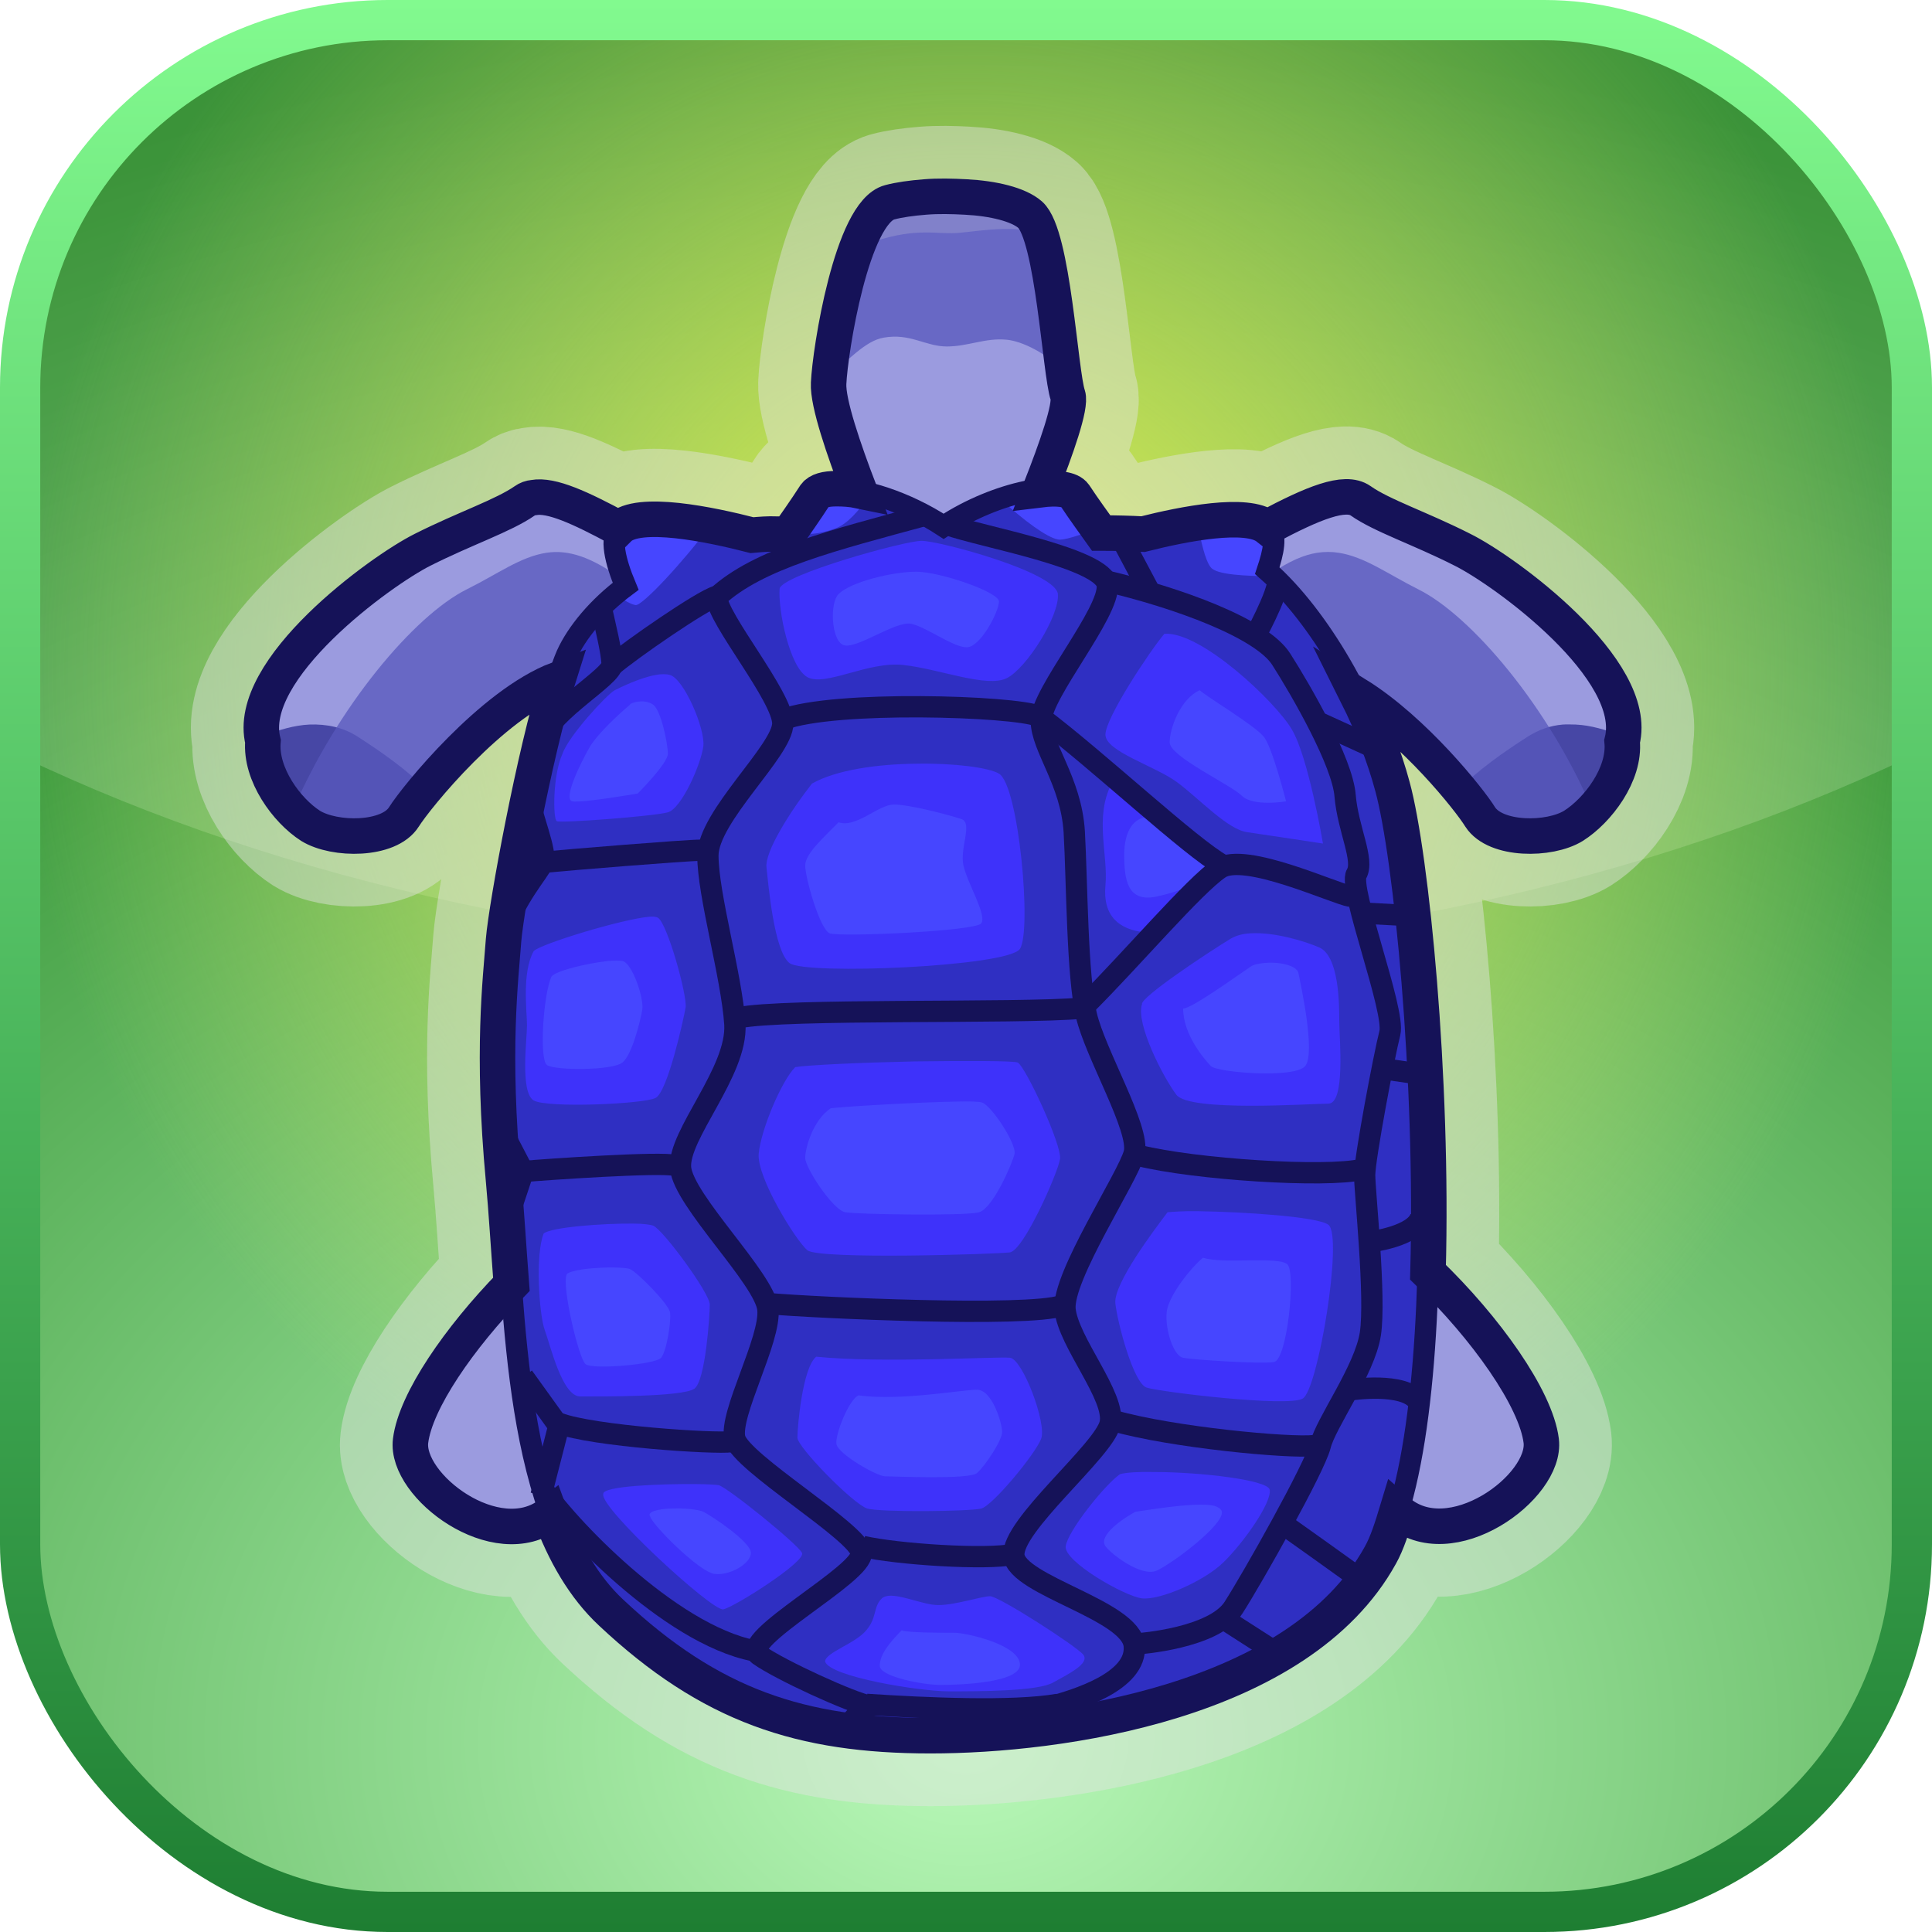 <?xml version="1.0" encoding="UTF-8" standalone="no"?>
<!-- Created with Inkscape (http://www.inkscape.org/) -->
<svg
   xmlns:svg="http://www.w3.org/2000/svg"
   xmlns="http://www.w3.org/2000/svg"
   xmlns:xlink="http://www.w3.org/1999/xlink"
   version="1.0"
   width="100%"
   height="100%"
   viewBox="0 0 48 48"
   id="ontology">
  <defs
     id="defs2385">
    <linearGradient
       id="linearGradient5044">
      <stop
         id="stop5046"
         style="stop-color:#def049;stop-opacity:1"
         offset="0" />
      <stop
         id="stop5048"
         style="stop-color:#eeee6f;stop-opacity:0"
         offset="1" />
    </linearGradient>
    <linearGradient
       id="linearGradient3220">
      <stop
         id="stop3222"
         style="stop-color:#b9f9b9;stop-opacity:1"
         offset="0" />
      <stop
         id="stop3224"
         style="stop-color:#0e770e;stop-opacity:1"
         offset="1" />
    </linearGradient>
    <linearGradient
       id="linearGradient3210">
      <stop
         id="stop3212"
         style="stop-color:#1e7e32;stop-opacity:1"
         offset="0" />
      <stop
         id="stop3214"
         style="stop-color:#82fa8f;stop-opacity:1"
         offset="1" />
    </linearGradient>
    <linearGradient
       x1="24"
       y1="48"
       x2="24"
       y2="0"
       id="linearGradient3496"
       xlink:href="#linearGradient3210"
       gradientUnits="userSpaceOnUse" />
    <radialGradient
       cx="24"
       cy="43.228"
       r="23.5"
       fx="24"
       fy="43.228"
       id="radialGradient3597"
       xlink:href="#linearGradient3220"
       gradientUnits="userSpaceOnUse"
       gradientTransform="matrix(2.351,0,0,1.818,-32.433,-35.371)" />
    <radialGradient
       cx="24"
       cy="28.613"
       r="23.5"
       fx="24"
       fy="28.613"
       id="radialGradient5040"
       xlink:href="#linearGradient5044"
       gradientUnits="userSpaceOnUse"
       gradientTransform="matrix(1.003,2.9565527e-8,-2.9918262e-8,1.015,-6.6329222e-2,-12.381)" />
  </defs>
  <path
     d="M 9.625,0.5 C 4.567,0.5 0.5,4.567 0.5,9.625 L 0.5,38.375 C 0.5,43.433 4.567,47.5 9.625,47.5 L 38.375,47.5 C 43.433,47.5 47.5,43.433 47.5,38.375 L 47.5,9.625 C 47.5,4.567 43.433,0.5 38.375,0.5 L 9.625,0.5 z"
     id="rect3218"
     style="fill:url(#radialGradient3597);fill-opacity:1;fill-rule:nonzero;stroke:none;stroke-width:1;stroke-linecap:butt;stroke-linejoin:round;marker:none;stroke-miterlimit:4;stroke-dasharray:none;stroke-dashoffset:0;stroke-opacity:1;visibility:visible;display:inline;overflow:visible;enable-background:accumulate" />
  <path
     d="M 9.625,0.5 C 4.567,0.5 0.5,4.567 0.5,9.625 L 0.5,18.781 C 6.998,21.891 15.152,23.75 24,23.75 C 32.848,23.75 41.002,21.891 47.5,18.781 L 47.5,9.625 C 47.5,4.567 43.433,0.5 38.375,0.5 L 9.625,0.5 z"
     id="path3228"
     style="fill:#d5f2ca;fill-opacity:0.227;fill-rule:evenodd;stroke:none;stroke-width:1;stroke-linecap:round;stroke-linejoin:round;marker:none;marker-start:none;marker-mid:none;marker-end:none;stroke-miterlimit:4;stroke-dasharray:none;stroke-dashoffset:0;stroke-opacity:1;visibility:visible;display:inline;overflow:visible;enable-background:accumulate" />
  <path
     d="M 9.625,0.5 C 4.567,0.5 0.5,4.567 0.5,9.625 L 0.5,38.375 C 0.5,43.433 4.567,47.5 9.625,47.5 L 38.375,47.5 C 43.433,47.5 47.5,43.433 47.5,38.375 L 47.5,9.625 C 47.5,4.567 43.433,0.5 38.375,0.5 L 9.625,0.5 z"
     id="path5032"
     style="fill:url(#radialGradient5040);fill-opacity:1;fill-rule:nonzero;stroke:none;stroke-width:1;stroke-linecap:butt;stroke-linejoin:round;marker:none;stroke-miterlimit:4;stroke-dasharray:none;stroke-dashoffset:0;stroke-opacity:1;visibility:visible;display:inline;overflow:visible;enable-background:accumulate" />
  <path
     d="M 22.985,4.894 C 22.65,4.92 22.333,4.964 22.104,5.026 C 21.16,5.273 20.622,8.72 20.587,9.523 C 20.561,10.007 20.966,11.18 21.354,12.194 C 21.143,12.15 20.949,12.141 20.781,12.141 C 20.508,12.141 20.331,12.194 20.252,12.3 C 20.014,12.67 19.732,13.067 19.591,13.27 C 19.529,13.27 19.353,13.27 19.291,13.27 C 19.088,13.261 18.885,13.278 18.683,13.296 C 17.66,13.032 15.853,12.652 15.376,13.129 C 14.424,12.617 13.701,12.282 13.26,12.362 C 13.172,12.37 13.102,12.397 13.04,12.441 C 12.511,12.811 11.55,13.129 10.501,13.658 C 9.46,14.178 6.084,16.629 6.533,18.419 C 6.463,19.239 7.124,20.138 7.715,20.517 C 8.314,20.887 9.663,20.887 10.034,20.297 C 10.351,19.794 12.211,17.502 13.86,16.876 C 13.287,18.674 12.582,22.492 12.511,23.356 C 12.441,24.326 12.211,26.116 12.511,29.325 C 12.582,30.092 12.634,30.982 12.705,31.908 C 11.409,33.239 10.324,34.809 10.201,35.796 C 10.06,36.916 12.335,38.635 13.666,37.612 C 14.019,38.582 14.512,39.438 15.182,40.064 C 17.651,42.382 19.908,43.123 23.118,43.123 C 26.318,43.123 32.278,42.294 34.297,38.635 C 34.465,38.335 34.588,37.939 34.711,37.533 C 36.025,38.706 38.432,36.942 38.291,35.796 C 38.159,34.738 36.907,32.984 35.478,31.608 C 35.611,26.786 35.064,21.266 34.597,19.547 C 34.394,18.789 34.085,18.004 33.715,17.264 C 35.143,18.154 36.51,19.865 36.775,20.297 C 37.154,20.887 38.494,20.887 39.093,20.517 C 39.693,20.138 40.381,19.239 40.301,18.419 C 40.751,16.629 37.383,14.178 36.334,13.658 C 35.293,13.129 34.324,12.811 33.803,12.441 C 33.415,12.168 32.613,12.503 31.485,13.102 C 30.982,12.705 29.413,13.014 28.399,13.27 C 28.09,13.252 27.711,13.243 27.358,13.243 C 27.208,13.032 26.935,12.661 26.697,12.3 C 26.591,12.15 26.274,12.115 25.842,12.168 C 26.247,11.136 26.618,10.087 26.53,9.822 C 26.336,9.258 26.168,5.846 25.595,5.335 C 25.304,5.079 24.678,4.929 23.99,4.894 C 23.655,4.876 23.311,4.867 22.985,4.894 z"
     id="path2830"
     style="opacity:1;fill:none;fill-opacity:1;fill-rule:nonzero;stroke:#e5e5e5;stroke-width:3.5;stroke-linecap:butt;stroke-linejoin:round;marker:none;marker-start:none;marker-mid:none;marker-end:none;stroke-miterlimit:4;stroke-dasharray:none;stroke-dashoffset:0;stroke-opacity:0.45;visibility:visible;display:inline;overflow:visible;enable-background:accumulate" />
  <rect
     width="47"
     height="47"
     ry="9.13"
     x="0.5"
     y="0.5"
     id="r2393"
     style="fill:none;fill-opacity:1;fill-rule:nonzero;stroke:url(#linearGradient3496);stroke-width:1;stroke-linecap:butt;stroke-linejoin:round;marker:none;stroke-miterlimit:4;stroke-dasharray:none;stroke-dashoffset:0;stroke-opacity:1;visibility:visible;display:inline;overflow:visible;enable-background:accumulate" />
  <path
     d="M 20.781,12.141 C 20.508,12.141 20.331,12.194 20.252,12.3 C 20.014,12.67 19.732,13.067 19.591,13.27 C 19.529,13.27 19.353,13.27 19.291,13.27 C 19.088,13.261 18.885,13.278 18.683,13.296 C 17.66,13.032 15.853,12.652 15.376,13.129 C 15.147,13.358 15.279,13.931 15.544,14.566 C 14.847,15.086 14.327,15.721 14.08,16.267 C 13.49,17.616 12.59,22.377 12.511,23.356 C 12.441,24.326 12.211,26.116 12.511,29.325 C 12.811,32.534 12.723,37.754 15.182,40.064 C 17.651,42.382 19.908,43.123 23.118,43.123 C 26.318,43.123 32.278,42.294 34.297,38.635 C 36.316,34.976 35.346,22.316 34.597,19.547 C 34.041,17.493 32.772,15.315 31.485,14.178 C 31.643,13.702 31.723,13.314 31.546,13.129 C 31.088,12.679 29.448,13.005 28.399,13.27 C 28.09,13.252 27.711,13.243 27.358,13.243 C 27.208,13.032 26.935,12.661 26.697,12.3 C 26.441,11.921 24.793,12.185 23.444,13.076 C 22.5,12.458 21.425,12.132 20.781,12.141 z"
     id="p3582"
     style="fill:#2f2fc2;fill-opacity:1;fill-rule:evenodd;stroke:none;display:inline" />
  <path
     d="M 22.897,13.437 C 22.456,13.437 19.467,14.275 19.37,14.619 C 19.326,15.156 19.617,16.576 20.058,16.823 C 20.508,17.07 21.575,16.417 22.456,16.523 C 23.338,16.62 24.519,17.096 25.013,16.849 C 25.507,16.602 26.327,15.297 26.283,14.76 C 26.23,14.213 23.338,13.437 22.897,13.437 z M 28.928,15.747 C 28.575,16.161 27.464,17.837 27.464,18.251 C 27.464,18.674 28.698,19.027 29.254,19.441 C 29.809,19.856 30.506,20.614 30.991,20.676 C 31.476,20.746 32.869,20.958 32.869,20.958 C 32.869,20.958 32.507,18.807 32.093,18.119 C 31.679,17.422 29.827,15.677 28.928,15.747 z M 16.285,16.77 C 15.897,16.84 15.412,17.078 15.271,17.149 C 15.077,17.255 14.124,18.286 13.975,18.727 C 13.728,19.265 13.737,20.358 13.834,20.402 C 13.931,20.455 16.249,20.279 16.593,20.182 C 16.937,20.085 17.422,18.974 17.475,18.533 C 17.519,18.092 16.99,16.867 16.646,16.77 C 16.558,16.743 16.417,16.743 16.285,16.77 z M 22.765,18.974 C 21.813,18.983 20.781,19.124 20.173,19.468 C 19.635,20.155 18.991,21.169 19.044,21.557 C 19.088,21.954 19.229,23.638 19.617,23.929 C 20.014,24.229 25.048,24.017 25.339,23.576 C 25.639,23.135 25.313,19.512 24.819,19.221 C 24.572,19.071 23.699,18.956 22.765,18.974 z M 27.605,19.494 C 27.191,20.323 27.535,21.24 27.464,21.998 C 27.394,22.765 27.808,23.091 28.425,23.162 C 29.051,23.232 30.303,21.372 30.303,21.372 C 30.303,21.372 27.737,19.283 27.605,19.494 z M 16.152,22.774 C 15.473,22.827 13.428,23.453 13.26,23.629 C 12.961,24.167 13.093,25.128 13.093,25.472 C 13.093,25.816 12.917,27.138 13.26,27.341 C 13.604,27.535 15.994,27.429 16.285,27.279 C 16.584,27.138 16.981,25.331 17.034,25.031 C 17.078,24.74 16.584,22.95 16.346,22.8 C 16.311,22.783 16.249,22.765 16.152,22.774 z M 31.07,23.188 C 30.876,23.197 30.717,23.241 30.576,23.321 C 30.039,23.647 28.319,24.784 28.372,24.952 C 28.214,25.437 28.901,26.768 29.227,27.2 C 29.554,27.632 32.569,27.42 33.001,27.42 C 33.433,27.42 33.274,25.798 33.274,25.366 C 33.274,24.934 33.266,23.761 32.781,23.541 C 32.419,23.382 31.661,23.153 31.07,23.188 z M 22.703,26.371 C 21.425,26.398 20.076,26.459 19.758,26.512 C 19.414,26.856 18.903,28.073 18.85,28.664 C 18.797,29.245 19.767,30.815 20.058,31.062 C 20.358,31.3 24.749,31.159 25.092,31.115 C 25.436,31.062 26.283,29.14 26.336,28.796 C 26.388,28.452 25.48,26.503 25.286,26.398 C 25.189,26.354 23.982,26.354 22.703,26.371 z M 29.783,30.092 C 29.413,30.083 29.113,30.109 29.007,30.118 C 28.681,30.55 27.658,31.899 27.711,32.384 C 27.764,32.869 28.161,34.368 28.487,34.474 C 28.804,34.58 31.996,34.967 32.366,34.747 C 32.745,34.535 33.38,30.691 33.001,30.427 C 32.719,30.224 30.876,30.109 29.783,30.092 z M 15.738,30.4 C 14.989,30.392 13.684,30.489 13.507,30.647 C 13.296,31.167 13.393,32.658 13.534,33.045 C 13.675,33.425 13.966,34.694 14.415,34.694 C 14.865,34.694 16.972,34.712 17.254,34.5 C 17.528,34.297 17.634,32.684 17.634,32.411 C 17.634,32.129 16.479,30.559 16.232,30.453 C 16.17,30.427 15.985,30.4 15.738,30.4 z M 20.279,33.707 C 19.935,33.98 19.811,35.47 19.811,35.717 C 19.811,35.955 21.204,37.374 21.548,37.48 C 21.901,37.577 24.105,37.551 24.378,37.48 C 24.66,37.41 25.727,36.122 25.868,35.743 C 26.009,35.364 25.41,33.768 25.092,33.733 C 24.784,33.698 21.945,33.874 20.279,33.707 z M 28.681,36.572 C 28.302,36.563 27.984,36.581 27.826,36.625 C 27.446,36.89 26.53,38.036 26.477,38.415 C 26.424,38.794 27.94,39.658 28.372,39.711 C 28.804,39.764 29.924,39.288 30.409,38.803 C 30.903,38.318 31.599,37.33 31.546,37.013 C 31.502,36.766 29.801,36.572 28.681,36.572 z M 17.307,36.872 C 16.461,36.863 14.953,36.916 14.989,37.119 C 14.883,37.445 17.695,40.037 17.969,39.984 C 18.242,39.931 20.032,38.794 19.926,38.582 C 19.82,38.362 18.074,36.951 17.854,36.898 C 17.801,36.89 17.589,36.872 17.307,36.872 z M 22.015,39.658 C 21.98,39.667 21.936,39.684 21.91,39.711 C 21.689,39.922 21.795,40.187 21.522,40.504 C 21.257,40.831 20.499,41.06 20.499,41.28 C 20.614,41.659 22.835,42.021 23.576,42.021 C 24.334,42.021 25.789,42.021 26.168,41.8 C 26.547,41.589 27.076,41.333 26.917,41.113 C 26.75,40.901 24.819,39.658 24.599,39.658 C 24.387,39.658 23.735,39.878 23.311,39.878 C 22.932,39.878 22.315,39.579 22.015,39.658 z"
     id="p3553"
     style="fill:#3e32fa;fill-opacity:1;fill-rule:evenodd;stroke:none;display:inline" />
  <path
     d="M 20.781,12.141 C 20.508,12.141 20.331,12.194 20.252,12.3 C 20.032,12.635 19.794,12.97 19.653,13.181 C 19.943,13.305 20.296,13.296 20.755,13.129 C 21.054,13.023 21.345,12.679 21.636,12.273 C 21.31,12.194 21.01,12.141 20.781,12.141 z M 25.921,12.141 C 25.621,12.168 25.234,12.256 24.846,12.388 C 25.436,12.935 26.018,13.358 26.283,13.402 C 26.424,13.437 26.847,13.287 27.27,13.129 C 27.12,12.917 26.9,12.617 26.697,12.3 C 26.6,12.159 26.318,12.097 25.921,12.141 z M 15.958,12.908 C 15.703,12.935 15.5,13.014 15.376,13.129 C 15.147,13.358 15.279,13.931 15.544,14.566 C 15.456,14.627 15.376,14.689 15.297,14.76 C 15.526,14.936 15.685,15.015 15.791,15.033 C 15.958,15.059 16.99,13.94 17.634,13.076 C 17.043,12.961 16.417,12.855 15.958,12.908 z M 30.629,12.908 C 30.365,12.917 30.056,12.943 29.748,12.996 C 29.836,13.42 29.933,13.913 30.083,14.098 C 30.233,14.284 30.947,14.31 31.626,14.319 C 31.582,14.275 31.537,14.222 31.485,14.178 C 31.643,13.702 31.723,13.314 31.546,13.129 C 31.37,12.961 31.044,12.908 30.629,12.908 z M 22.765,14.204 C 22.174,14.204 21.125,14.46 20.834,14.76 C 20.614,14.971 20.649,15.879 20.94,16.02 C 21.24,16.17 22.262,15.403 22.65,15.5 C 23.047,15.597 23.682,16.082 24.017,16.082 C 24.361,16.082 24.819,15.192 24.819,14.945 C 24.819,14.707 23.347,14.204 22.765,14.204 z M 29.809,17.149 C 29.324,17.361 29.06,18.101 29.06,18.445 C 29.06,18.798 30.576,19.494 30.85,19.768 C 31.132,20.05 31.952,19.909 31.952,19.909 C 31.952,19.909 31.617,18.586 31.405,18.313 C 31.194,18.031 29.942,17.29 29.809,17.149 z M 15.87,17.431 C 15.756,17.44 15.65,17.484 15.65,17.51 C 15.359,17.757 14.83,18.242 14.636,18.586 C 14.442,18.93 13.975,19.856 14.221,19.909 C 14.468,19.953 15.844,19.715 15.844,19.715 C 15.844,19.715 16.593,18.965 16.593,18.727 C 16.593,18.48 16.426,17.66 16.232,17.51 C 16.135,17.44 15.994,17.413 15.87,17.431 z M 22.209,19.988 C 21.821,19.988 21.275,20.579 20.834,20.429 C 20.446,20.826 20.005,21.213 20.005,21.504 C 20.005,21.804 20.367,23.091 20.614,23.188 C 20.86,23.285 24.228,23.135 24.378,22.942 C 24.528,22.739 24.034,21.945 23.937,21.504 C 23.84,21.064 24.176,20.446 23.885,20.349 C 23.594,20.252 22.606,19.988 22.209,19.988 z M 28.566,20.297 C 28.143,20.288 27.931,20.684 27.931,21.231 C 27.931,21.857 28.011,22.413 28.707,22.28 C 29.395,22.139 29.889,21.866 29.889,21.866 L 30.224,21.452 L 28.787,20.323 C 28.716,20.305 28.628,20.297 28.566,20.297 z M 15.103,23.876 C 14.609,23.929 13.807,24.114 13.701,24.264 C 13.499,24.705 13.393,26.31 13.587,26.459 C 13.781,26.6 15.218,26.6 15.465,26.398 C 15.703,26.204 15.905,25.384 15.958,25.084 C 16.002,24.793 15.703,23.92 15.465,23.876 C 15.403,23.867 15.271,23.858 15.103,23.876 z M 31.379,23.929 C 31.255,23.947 31.158,23.955 31.07,24.017 C 30.753,24.229 29.607,25.058 29.395,25.058 C 29.395,25.71 29.924,26.318 30.083,26.486 C 30.241,26.645 32.155,26.803 32.428,26.486 C 32.692,26.16 32.313,24.449 32.26,24.176 C 32.216,23.973 31.74,23.885 31.379,23.929 z M 23.77,27.368 C 22.791,27.385 20.975,27.491 20.64,27.535 C 20.199,27.826 20.005,28.522 20.005,28.769 C 20.005,29.016 20.702,30.074 21.002,30.118 C 21.292,30.171 23.982,30.215 24.325,30.118 C 24.669,30.021 25.154,28.902 25.207,28.664 C 25.251,28.417 24.652,27.491 24.405,27.394 C 24.343,27.368 24.105,27.359 23.77,27.368 z M 29.889,31.247 C 29.563,31.52 29.113,32.111 29.007,32.49 C 28.901,32.869 29.122,33.68 29.395,33.733 C 29.659,33.786 31.326,33.892 31.652,33.839 C 31.978,33.786 32.199,31.635 31.987,31.414 C 31.767,31.203 30.374,31.414 29.889,31.247 z M 14.83,31.503 C 14.468,31.52 14.116,31.591 14.08,31.661 C 13.948,31.943 14.38,33.76 14.548,33.892 C 14.724,34.033 16.285,33.901 16.426,33.733 C 16.567,33.557 16.681,32.807 16.646,32.605 C 16.611,32.393 15.826,31.6 15.65,31.529 C 15.57,31.494 15.191,31.476 14.83,31.503 z M 24.272,34.527 C 23.885,34.527 22.403,34.809 21.328,34.668 C 21.09,34.774 20.746,35.638 20.781,35.876 C 20.816,36.122 21.786,36.678 21.989,36.678 C 22.201,36.678 24.061,36.766 24.272,36.599 C 24.475,36.422 24.898,35.787 24.898,35.576 C 24.898,35.364 24.652,34.527 24.272,34.527 z M 30.056,37.392 C 29.545,37.339 28.531,37.516 28.205,37.56 C 27.72,37.833 27.305,38.194 27.464,38.415 C 27.623,38.626 28.355,39.182 28.734,39.023 C 29.113,38.856 30.409,37.886 30.356,37.56 C 30.347,37.48 30.224,37.41 30.056,37.392 z M 16.673,37.48 C 16.346,37.489 16.073,37.56 16.152,37.674 C 16.205,37.886 17.369,39.05 17.748,39.103 C 18.127,39.155 18.656,38.847 18.656,38.582 C 18.656,38.309 17.686,37.665 17.475,37.56 C 17.369,37.507 17.008,37.463 16.673,37.48 z M 22.403,40.504 C 22.077,40.831 21.857,41.122 21.857,41.386 C 21.857,41.659 22.941,41.862 23.364,41.862 C 23.788,41.862 25.401,41.818 25.339,41.333 C 25.286,40.848 23.99,40.566 23.717,40.566 C 23.453,40.566 22.509,40.566 22.403,40.504 z"
     id="p3484"
     style="fill:#4646ff;fill-opacity:1;fill-rule:evenodd;stroke:none;display:inline" />
  <g
     transform="matrix(0.882,0,0,0.882,23.435,25.86)"
     id="g3664">
    <path
       d="M -0.51,-23.78 C -0.89,-23.75 -1.25,-23.7 -1.51,-23.63 C -2.58,-23.35 -3.19,-19.44 -3.23,-18.53 C -3.26,-17.98 -2.8,-16.65 -2.36,-15.5 C -1.66,-15.36 -0.78,-15.02 0.01,-14.5 C 0.93,-15.1 1.98,-15.44 2.73,-15.53 C 3.19,-16.7 3.61,-17.89 3.51,-18.19 C 3.29,-18.83 3.1,-22.7 2.45,-23.28 C 2.12,-23.57 1.41,-23.74 0.63,-23.78 C 0.25,-23.8 -0.14,-23.81 -0.51,-23.78 z M -11.54,-15.31 C -11.64,-15.3 -11.72,-15.27 -11.79,-15.22 C -12.39,-14.8 -13.48,-14.44 -14.67,-13.84 C -15.85,-13.25 -19.68,-10.47 -19.17,-8.44 C -19.25,-7.51 -18.5,-6.49 -17.83,-6.06 C -17.15,-5.64 -15.62,-5.64 -15.2,-6.31 C -14.84,-6.88 -12.73,-9.48 -10.86,-10.19 C -10.77,-10.45 -10.68,-10.7 -10.61,-10.88 C -10.33,-11.5 -9.74,-12.22 -8.95,-12.81 C -9.25,-13.53 -9.4,-14.18 -9.14,-14.44 C -10.22,-15.02 -11.04,-15.4 -11.54,-15.31 z M 11.16,-15.31 C 10.67,-15.25 9.98,-14.92 9.13,-14.47 C 9.15,-14.46 9.18,-14.45 9.2,-14.44 C 9.4,-14.23 9.31,-13.79 9.13,-13.25 C 10.04,-12.45 10.96,-11.19 11.66,-9.78 C 11.67,-9.78 11.66,-9.75 11.66,-9.75 C 13.28,-8.74 14.83,-6.8 15.13,-6.31 C 15.56,-5.64 17.08,-5.64 17.76,-6.06 C 18.44,-6.49 19.22,-7.51 19.13,-8.44 C 19.64,-10.47 15.82,-13.25 14.63,-13.84 C 13.45,-14.44 12.35,-14.8 11.76,-15.22 C 11.61,-15.33 11.41,-15.34 11.16,-15.31 z M 13.66,6.52 C 13.59,9.15 13.31,11.55 12.79,13.24 C 14.28,14.57 17.01,12.57 16.85,11.27 C 16.7,10.07 15.28,8.08 13.66,6.52 z M -12.17,6.86 C -13.64,8.37 -14.87,10.15 -15.01,11.27 C -15.17,12.54 -12.59,14.49 -11.08,13.33 C -11.78,11.38 -12.01,9.01 -12.17,6.86 z"
       id="p3269"
       style="fill:#9b9bdf;fill-opacity:1;fill-rule:evenodd;stroke:none;display:inline" />
    <path
       d="M -17.86,-8.91 C -18.28,-8.89 -18.71,-8.76 -19.17,-8.59 C -19.16,-8.54 -19.18,-8.49 -19.17,-8.44 C -19.25,-7.51 -18.5,-6.49 -17.83,-6.06 C -17.15,-5.64 -15.62,-5.64 -15.2,-6.31 C -15.11,-6.45 -14.85,-6.76 -14.58,-7.09 C -15.07,-7.61 -15.83,-8.14 -16.48,-8.56 C -16.89,-8.83 -17.37,-8.93 -17.86,-8.91 z M 17.45,-8.91 C 17.09,-8.88 16.76,-8.76 16.45,-8.56 C 15.79,-8.14 15.04,-7.61 14.54,-7.09 C 14.81,-6.76 15.08,-6.45 15.16,-6.31 C 15.59,-5.64 17.11,-5.64 17.79,-6.06 C 18.47,-6.49 19.22,-7.51 19.13,-8.44 C 19.15,-8.49 19.13,-8.54 19.13,-8.59 C 18.67,-8.76 18.24,-8.89 17.82,-8.91 C 17.7,-8.91 17.57,-8.92 17.45,-8.91 z"
       id="p3275"
       style="fill:#4545a4;fill-opacity:0.97;fill-rule:evenodd;stroke:none;marker:none;visibility:visible;display:inline;overflow:visible;enable-background:accumulate" />
    <path
       d="M -0.51,-23.78 C -0.89,-23.75 -1.25,-23.7 -1.51,-23.63 C -2.52,-23.36 -3.1,-19.93 -3.2,-18.78 C -2.68,-19.13 -2.22,-19.72 -1.67,-19.81 C -0.93,-19.94 -0.5,-19.56 0.1,-19.56 C 0.71,-19.56 1.18,-19.81 1.79,-19.75 C 2.21,-19.71 2.91,-19.38 3.41,-18.84 C 3.23,-20.13 2.99,-22.8 2.45,-23.28 C 2.12,-23.57 1.41,-23.74 0.63,-23.78 C 0.25,-23.8 -0.14,-23.81 -0.51,-23.78 z M -11.17,-13.75 C -11.91,-13.64 -12.55,-13.15 -13.42,-12.72 C -14.91,-11.98 -17.09,-9.38 -18.33,-6.47 C -18.16,-6.3 -17.99,-6.17 -17.83,-6.06 C -17.15,-5.64 -15.62,-5.64 -15.2,-6.31 C -15.1,-6.47 -14.89,-6.79 -14.58,-7.16 C -14.31,-7.48 -13.98,-7.81 -13.61,-8.19 C -13.46,-8.34 -13.3,-8.51 -13.14,-8.66 C -13.08,-8.71 -13.01,-8.76 -12.95,-8.81 C -12.75,-8.99 -12.54,-9.18 -12.33,-9.34 C -12.31,-9.36 -12.28,-9.36 -12.26,-9.38 C -12,-9.58 -11.75,-9.75 -11.48,-9.91 C -11.27,-10.03 -11.06,-10.11 -10.86,-10.19 C -10.85,-10.2 -10.86,-10.21 -10.86,-10.22 C -10.78,-10.47 -10.68,-10.71 -10.61,-10.88 C -10.33,-11.5 -9.74,-12.22 -8.95,-12.81 C -8.97,-12.87 -8.99,-12.92 -9.01,-12.97 C -9.9,-13.64 -10.57,-13.84 -11.17,-13.75 z M 10.54,-13.75 C 10.15,-13.69 9.74,-13.51 9.23,-13.16 C 10.11,-12.35 10.98,-11.14 11.66,-9.78 C 11.67,-9.78 11.66,-9.75 11.66,-9.75 C 11.87,-9.62 12.06,-9.5 12.26,-9.34 C 12.27,-9.34 12.28,-9.35 12.29,-9.34 C 12.48,-9.2 12.67,-9.01 12.85,-8.84 C 13.23,-8.52 13.57,-8.18 13.88,-7.84 C 14.24,-7.47 14.47,-7.19 14.7,-6.91 C 14.88,-6.68 15.1,-6.42 15.16,-6.31 C 15.27,-6.15 15.43,-6.02 15.63,-5.94 C 15.64,-5.93 15.66,-5.94 15.66,-5.94 C 15.76,-5.9 15.87,-5.84 15.98,-5.81 C 16.11,-5.78 16.24,-5.79 16.38,-5.78 C 16.89,-5.76 17.43,-5.86 17.76,-6.06 C 17.94,-6.18 18.11,-6.32 18.29,-6.5 C 17.06,-9.4 14.87,-11.98 13.38,-12.72 C 12.52,-13.15 11.87,-13.64 11.13,-13.75 C 10.95,-13.78 10.74,-13.78 10.54,-13.75 z"
       id="p3277"
       style="fill:#5959be;fill-opacity:0.76;fill-rule:evenodd;stroke:none;marker:none;visibility:visible;display:inline;overflow:visible;enable-background:accumulate" />
    <path
       d="M -0.51,-23.78 C -0.89,-23.75 -1.25,-23.7 -1.51,-23.63 C -1.87,-23.53 -2.17,-23.01 -2.42,-22.34 C -1.04,-22.91 -0.37,-22.75 0.23,-22.75 C 0.74,-22.75 1.82,-23.02 2.73,-22.75 C 2.64,-22.99 2.55,-23.19 2.45,-23.28 C 2.12,-23.57 1.41,-23.74 0.63,-23.78 C 0.25,-23.8 -0.14,-23.81 -0.51,-23.78 z"
       id="p3281"
       style="fill:#8282cb;fill-opacity:0.97;fill-rule:evenodd;stroke:none;marker:none;visibility:visible;display:inline;overflow:visible;enable-background:accumulate" />
  </g>
  <g
     transform="matrix(0.882,0,0,0.882,23.435,25.86)"
     id="g3766">
    <path
       d="M -0.49,-14.81 C -3.1,-14.1 -5.21,-13.58 -6.38,-12.5 C -6.38,-11.91 -4.52,-9.7 -4.52,-8.94 C -4.52,-8.18 -6.63,-6.32 -6.63,-5.22 C -6.63,-4.11 -5.96,-1.83 -5.87,-0.47 C -5.79,0.87 -7.48,2.65 -7.4,3.58 C -7.31,4.51 -5.02,6.71 -4.94,7.56 C -4.85,8.41 -6.04,10.52 -5.87,11.2 C -5.7,11.88 -2.4,13.83 -2.31,14.42 C -2.23,15.01 -5.79,16.87 -5.19,17.3 C -4.6,17.72 -2.57,18.65 -2.06,18.74 C -2.48,18.91 -2.82,19.5 -2.82,19.5"
       id="p3252"
       style="fill:none;fill-opacity:1;fill-rule:evenodd;stroke:#151258;stroke-width:0.6;stroke-linecap:butt;stroke-linejoin:miter;marker:none;stroke-miterlimit:4;stroke-dasharray:none;stroke-dashoffset:0;stroke-opacity:1;visibility:visible;display:inline;overflow:visible;enable-background:accumulate" />
    <path
       d="M 0.12,-14.54 C 1.05,-14.2 4.53,-13.6 4.62,-12.84 C 4.7,-12.07 2.76,-9.79 2.76,-9.03 C 2.76,-8.26 3.6,-7.33 3.69,-5.89 C 3.77,-4.45 3.77,-1.83 4.03,-0.73 C 4.28,0.36 5.55,2.48 5.38,3.16 C 5.21,3.83 3.35,6.63 3.43,7.56 C 3.52,8.49 4.87,10.02 4.7,10.78 C 4.53,11.54 1.91,13.66 1.99,14.5 C 2.08,15.35 5.3,16.03 5.38,17.04 C 5.47,18.06 3.69,18.57 3.09,18.74 C 3.35,18.99 4.53,18.99 4.53,18.99"
       id="p3254"
       style="fill:none;fill-opacity:1;fill-rule:evenodd;stroke:#151258;stroke-width:0.6;stroke-linecap:butt;stroke-linejoin:miter;marker:none;stroke-miterlimit:4;stroke-dasharray:none;stroke-dashoffset:0;stroke-opacity:1;visibility:visible;display:inline;overflow:visible;enable-background:accumulate" />
    <path
       d="M -4.52,-9.05 C -3.07,-9.6 2,-9.43 2.67,-9.15"
       id="p3256"
       style="fill:none;fill-opacity:1;fill-rule:evenodd;stroke:#151258;stroke-width:0.6;stroke-linecap:butt;stroke-linejoin:miter;marker:none;stroke-miterlimit:4;stroke-dasharray:none;stroke-dashoffset:0;stroke-opacity:1;visibility:visible;display:inline;overflow:visible;enable-background:accumulate" />
    <path
       d="M -5.77,-0.65 C -4.49,-0.92 2.11,-0.76 3.89,-0.92"
       id="p3258"
       style="fill:none;fill-opacity:1;fill-rule:evenodd;stroke:#151258;stroke-width:0.6;stroke-linecap:butt;stroke-linejoin:miter;marker:none;stroke-miterlimit:4;stroke-dasharray:none;stroke-dashoffset:0;stroke-opacity:1;visibility:visible;display:inline;overflow:visible;enable-background:accumulate" />
    <path
       d="M -4.94,7.4 C -3.55,7.52 2.34,7.79 3.34,7.46"
       id="p3260"
       style="fill:none;fill-opacity:1;fill-rule:evenodd;stroke:#151258;stroke-width:0.6;stroke-linecap:butt;stroke-linejoin:miter;marker:none;stroke-miterlimit:4;stroke-dasharray:none;stroke-dashoffset:0;stroke-opacity:1;visibility:visible;display:inline;overflow:visible;enable-background:accumulate" />
    <path
       d="M -2.27,14.24 C -1.32,14.46 1.22,14.63 2,14.46"
       id="p3262"
       style="fill:none;fill-opacity:1;fill-rule:evenodd;stroke:#151258;stroke-width:0.6;stroke-linecap:butt;stroke-linejoin:miter;marker:none;stroke-miterlimit:4;stroke-dasharray:none;stroke-dashoffset:0;stroke-opacity:1;visibility:visible;display:inline;overflow:visible;enable-background:accumulate" />
    <path
       d="M -2.16,18.69 C -0.49,18.8 1.95,18.91 3.23,18.69"
       id="p3264"
       style="fill:none;fill-opacity:1;fill-rule:evenodd;stroke:#151258;stroke-width:0.6;stroke-linecap:butt;stroke-linejoin:miter;marker:none;stroke-miterlimit:4;stroke-dasharray:none;stroke-dashoffset:0;stroke-opacity:1;visibility:visible;display:inline;overflow:visible;enable-background:accumulate" />
    <path
       d="M -9.63,-12.18 C -9.52,-11.68 -9.33,-10.93 -9.33,-10.6 C -9.33,-10.26 -11.02,-9.31 -11.3,-8.53"
       id="p3266"
       style="fill:none;fill-opacity:1;fill-rule:evenodd;stroke:#151258;stroke-width:0.6;stroke-linecap:butt;stroke-linejoin:miter;marker:none;stroke-miterlimit:4;stroke-dasharray:none;stroke-dashoffset:0;stroke-opacity:1;visibility:visible;display:inline;overflow:visible;enable-background:accumulate" />
    <path
       d="M -11.66,-6.82 C -11.61,-6.37 -11.16,-5.31 -11.27,-5.04 C -11.38,-4.76 -12.11,-3.98 -12.38,-2.98"
       id="p3268"
       style="fill:none;fill-opacity:1;fill-rule:evenodd;stroke:#151258;stroke-width:0.6;stroke-linecap:butt;stroke-linejoin:miter;marker:none;stroke-miterlimit:4;stroke-dasharray:none;stroke-dashoffset:0;stroke-opacity:1;visibility:visible;display:inline;overflow:visible;enable-background:accumulate" />
    <path
       d="M -12.44,2.51 L -11.83,3.68 L -12.33,5.18"
       id="p3270"
       style="fill:none;fill-opacity:1;fill-rule:evenodd;stroke:#151258;stroke-width:0.6;stroke-linecap:butt;stroke-linejoin:miter;marker:none;stroke-miterlimit:4;stroke-dasharray:none;stroke-dashoffset:0;stroke-opacity:1;visibility:visible;display:inline;overflow:visible;enable-background:accumulate" />
    <path
       d="M -11.83,9.46 L -10.83,10.85 L -11.33,12.8"
       id="p3272"
       style="fill:none;fill-opacity:1;fill-rule:evenodd;stroke:#151258;stroke-width:0.6;stroke-linecap:butt;stroke-linejoin:miter;marker:none;stroke-miterlimit:4;stroke-dasharray:none;stroke-dashoffset:0;stroke-opacity:1;visibility:visible;display:inline;overflow:visible;enable-background:accumulate" />
    <path
       d="M -11.16,-5.04 C -10.66,-5.09 -7.27,-5.37 -6.83,-5.37"
       id="p3288"
       style="fill:none;fill-opacity:1;fill-rule:evenodd;stroke:#151258;stroke-width:0.6;stroke-linecap:butt;stroke-linejoin:miter;marker:none;stroke-miterlimit:4;stroke-dasharray:none;stroke-dashoffset:0;stroke-opacity:1;visibility:visible;display:inline;overflow:visible;enable-background:accumulate" />
    <path
       d="M -11.83,3.68 C -11.16,3.62 -7.94,3.4 -7.55,3.51"
       id="p3326"
       style="fill:none;fill-opacity:1;fill-rule:evenodd;stroke:#151258;stroke-width:0.6;stroke-linecap:butt;stroke-linejoin:miter;marker:none;stroke-miterlimit:4;stroke-dasharray:none;stroke-dashoffset:0;stroke-opacity:1;visibility:visible;display:inline;overflow:visible;enable-background:accumulate" />
    <path
       d="M -9.34,-10.56 C -8.79,-11.03 -6.79,-12.41 -6.39,-12.52"
       id="p3328"
       style="fill:none;fill-opacity:1;fill-rule:evenodd;stroke:#151258;stroke-width:0.6;stroke-linecap:butt;stroke-linejoin:miter;marker:none;stroke-miterlimit:4;stroke-dasharray:none;stroke-dashoffset:0;stroke-opacity:1;visibility:visible;display:inline;overflow:visible;enable-background:accumulate" />
    <path
       d="M -11.34,12.54 C -10.68,13.57 -7.73,16.71 -5.33,17.18"
       id="p3337"
       style="fill:none;fill-opacity:1;fill-rule:evenodd;stroke:#151258;stroke-width:0.6;stroke-linecap:butt;stroke-linejoin:miter;marker:none;stroke-miterlimit:4;stroke-dasharray:none;stroke-dashoffset:0;stroke-opacity:1;visibility:visible;display:inline;overflow:visible;enable-background:accumulate" />
    <path
       d="M -10.83,10.77 C -9.89,11.13 -6.43,11.36 -5.96,11.29"
       id="p3339"
       style="fill:none;fill-opacity:1;fill-rule:evenodd;stroke:#151258;stroke-width:0.6;stroke-linecap:butt;stroke-linejoin:miter;marker:none;stroke-miterlimit:4;stroke-dasharray:none;stroke-dashoffset:0;stroke-opacity:1;visibility:visible;display:inline;overflow:visible;enable-background:accumulate" />
    <path
       d="M 4.56,-12.96 C 6.61,-12.48 8.97,-11.62 9.52,-10.75 C 10.07,-9.89 11.25,-7.85 11.32,-6.9 C 11.4,-5.96 11.87,-5.09 11.64,-4.7 C 11.4,-4.31 12.74,-0.85 12.58,-0.22 C 12.42,0.4 11.87,3.31 11.87,3.78 C 11.87,4.25 12.19,7.24 12.03,8.26 C 11.87,9.28 10.77,10.77 10.62,11.4 C 10.46,12.03 8.73,15.1 8.18,15.96 C 7.63,16.83 5.51,16.98 5.51,16.98"
       id="p3349"
       style="fill:none;fill-opacity:1;fill-rule:evenodd;stroke:#151258;stroke-width:0.6;stroke-linecap:butt;stroke-linejoin:miter;marker:none;stroke-miterlimit:4;stroke-dasharray:none;stroke-dashoffset:0;stroke-opacity:1;visibility:visible;display:inline;overflow:visible;enable-background:accumulate" />
    <path
       d="M 4.96,-14.26 L 5.82,-12.64"
       id="p3351"
       style="fill:none;fill-opacity:1;fill-rule:evenodd;stroke:#151258;stroke-width:0.6;stroke-linecap:butt;stroke-linejoin:miter;marker:none;stroke-miterlimit:4;stroke-dasharray:none;stroke-dashoffset:0;stroke-opacity:1;visibility:visible;display:inline;overflow:visible;enable-background:accumulate" />
    <path
       d="M 8.73,-11.3 C 8.73,-11.3 9.44,-12.56 9.44,-13.03"
       id="p3353"
       style="fill:none;fill-opacity:1;fill-rule:evenodd;stroke:#151258;stroke-width:0.6;stroke-linecap:butt;stroke-linejoin:miter;marker:none;stroke-miterlimit:4;stroke-dasharray:none;stroke-dashoffset:0;stroke-opacity:1;visibility:visible;display:inline;overflow:visible;enable-background:accumulate" />
    <path
       d="M 10.62,-8.95 L 12.35,-8.16"
       id="p3355"
       style="fill:none;fill-opacity:1;fill-rule:evenodd;stroke:#151258;stroke-width:0.6;stroke-linecap:butt;stroke-linejoin:miter;marker:none;stroke-miterlimit:4;stroke-dasharray:none;stroke-dashoffset:0;stroke-opacity:1;visibility:visible;display:inline;overflow:visible;enable-background:accumulate" />
    <path
       d="M 11.8,-3.6 L 13.29,-3.52"
       id="p3357"
       style="fill:none;fill-opacity:1;fill-rule:evenodd;stroke:#151258;stroke-width:0.6;stroke-linecap:butt;stroke-linejoin:miter;marker:none;stroke-miterlimit:4;stroke-dasharray:none;stroke-dashoffset:0;stroke-opacity:1;visibility:visible;display:inline;overflow:visible;enable-background:accumulate" />
    <path
       d="M 12.42,0.79 L 13.53,0.95"
       id="p3359"
       style="fill:none;fill-opacity:1;fill-rule:evenodd;stroke:#151258;stroke-width:0.6;stroke-linecap:butt;stroke-linejoin:miter;marker:none;stroke-miterlimit:4;stroke-dasharray:none;stroke-dashoffset:0;stroke-opacity:1;visibility:visible;display:inline;overflow:visible;enable-background:accumulate" />
    <path
       d="M 12.03,5.66 C 12.03,5.66 13.29,5.51 13.45,4.96"
       id="p3361"
       style="fill:none;fill-opacity:1;fill-rule:evenodd;stroke:#151258;stroke-width:0.6;stroke-linecap:butt;stroke-linejoin:miter;marker:none;stroke-miterlimit:4;stroke-dasharray:none;stroke-dashoffset:0;stroke-opacity:1;visibility:visible;display:inline;overflow:visible;enable-background:accumulate" />
    <path
       d="M 11.48,9.83 C 11.48,9.83 12.98,9.6 13.37,10.15"
       id="p3363"
       style="fill:none;fill-opacity:1;fill-rule:evenodd;stroke:#151258;stroke-width:0.6;stroke-linecap:butt;stroke-linejoin:miter;marker:none;stroke-miterlimit:4;stroke-dasharray:none;stroke-dashoffset:0;stroke-opacity:1;visibility:visible;display:inline;overflow:visible;enable-background:accumulate" />
    <path
       d="M 8.02,16.36 L 9.36,17.22"
       id="p3365"
       style="fill:none;fill-opacity:1;fill-rule:evenodd;stroke:#151258;stroke-width:0.6;stroke-linecap:butt;stroke-linejoin:miter;marker:none;stroke-miterlimit:4;stroke-dasharray:none;stroke-dashoffset:0;stroke-opacity:1;visibility:visible;display:inline;overflow:visible;enable-background:accumulate" />
    <path
       d="M 9.67,13.68 C 9.67,13.68 11.56,15.02 11.87,15.26"
       id="p3367"
       style="fill:none;fill-opacity:1;fill-rule:evenodd;stroke:#151258;stroke-width:0.6;stroke-linecap:butt;stroke-linejoin:miter;marker:none;stroke-miterlimit:4;stroke-dasharray:none;stroke-dashoffset:0;stroke-opacity:1;visibility:visible;display:inline;overflow:visible;enable-background:accumulate" />
    <path
       d="M 4.8,10.7 C 6.45,11.17 9.75,11.48 10.46,11.4"
       id="p3369"
       style="fill:none;fill-opacity:1;fill-rule:evenodd;stroke:#151258;stroke-width:0.6;stroke-linecap:butt;stroke-linejoin:miter;marker:none;stroke-miterlimit:4;stroke-dasharray:none;stroke-dashoffset:0;stroke-opacity:1;visibility:visible;display:inline;overflow:visible;enable-background:accumulate" />
    <path
       d="M 5.51,3.23 C 7.08,3.62 10.77,3.86 11.8,3.62"
       id="p3371"
       style="fill:none;fill-opacity:1;fill-rule:evenodd;stroke:#151258;stroke-width:0.6;stroke-linecap:butt;stroke-linejoin:miter;marker:none;stroke-miterlimit:4;stroke-dasharray:none;stroke-dashoffset:0;stroke-opacity:1;visibility:visible;display:inline;overflow:visible;enable-background:accumulate" />
    <path
       d="M 4.01,-1.01 C 5.27,-2.26 7.08,-4.39 7.79,-4.86 C 8.49,-5.33 11.01,-4.15 11.48,-4.07"
       id="p3373"
       style="fill:none;fill-opacity:1;fill-rule:evenodd;stroke:#151258;stroke-width:0.6;stroke-linecap:butt;stroke-linejoin:miter;marker:none;stroke-miterlimit:4;stroke-dasharray:none;stroke-dashoffset:0;stroke-opacity:1;visibility:visible;display:inline;overflow:visible;enable-background:accumulate" />
    <path
       d="M 2.76,-9.1 C 4.33,-7.92 7,-5.42 7.87,-4.95"
       id="p3375"
       style="fill:none;fill-opacity:1;fill-rule:evenodd;stroke:#151258;stroke-width:0.6;stroke-linecap:butt;stroke-linejoin:miter;marker:none;stroke-miterlimit:4;stroke-dasharray:none;stroke-dashoffset:0;stroke-opacity:1;visibility:visible;display:inline;overflow:visible;enable-background:accumulate" />
  </g>
  <path
     d="M 20.781,12.141 C 20.508,12.141 20.331,12.194 20.252,12.3 C 20.014,12.67 19.732,13.067 19.591,13.27 C 19.529,13.27 19.353,13.27 19.291,13.27 C 19.088,13.261 18.885,13.278 18.683,13.296 C 17.66,13.032 15.853,12.652 15.376,13.129 C 15.147,13.358 15.279,13.931 15.544,14.566 C 14.847,15.086 14.327,15.721 14.08,16.267 C 13.49,17.616 12.59,22.377 12.511,23.356 C 12.441,24.326 12.211,26.116 12.511,29.325 C 12.811,32.534 12.723,37.754 15.182,40.064 C 17.651,42.382 19.908,43.123 23.118,43.123 C 26.318,43.123 32.278,42.294 34.297,38.635 C 36.316,34.976 35.346,22.316 34.597,19.547 C 34.041,17.493 32.772,15.315 31.485,14.178 C 31.643,13.702 31.723,13.314 31.546,13.129 C 31.088,12.679 29.448,13.005 28.399,13.27 C 28.09,13.252 27.711,13.243 27.358,13.243 C 27.208,13.032 26.935,12.661 26.697,12.3 C 26.441,11.921 24.793,12.185 23.444,13.076 C 22.5,12.458 21.425,12.132 20.781,12.141 z"
     id="p3265"
     style="fill:none;fill-opacity:1;fill-rule:evenodd;stroke:#151258;stroke-width:0.529;stroke-linecap:butt;stroke-linejoin:miter;marker:none;stroke-miterlimit:4;stroke-dasharray:none;stroke-dashoffset:0;stroke-opacity:1;visibility:visible;display:inline;overflow:visible;enable-background:accumulate" />
  <path
     d="M 22.985,4.894 C 22.65,4.92 22.333,4.964 22.104,5.026 C 21.16,5.273 20.622,8.72 20.587,9.523 C 20.561,10.007 20.966,11.18 21.354,12.194 C 21.143,12.15 20.949,12.141 20.781,12.141 C 20.508,12.141 20.331,12.194 20.252,12.3 C 20.014,12.67 19.732,13.067 19.591,13.27 C 19.529,13.27 19.353,13.27 19.291,13.27 C 19.088,13.261 18.885,13.278 18.683,13.296 C 17.66,13.032 15.853,12.652 15.376,13.129 C 14.424,12.617 13.701,12.282 13.26,12.362 C 13.172,12.37 13.102,12.397 13.04,12.441 C 12.511,12.811 11.55,13.129 10.501,13.658 C 9.46,14.178 6.084,16.629 6.533,18.419 C 6.463,19.239 7.124,20.138 7.715,20.517 C 8.314,20.887 9.663,20.887 10.034,20.297 C 10.351,19.794 12.211,17.502 13.86,16.876 C 13.287,18.674 12.582,22.492 12.511,23.356 C 12.441,24.326 12.211,26.116 12.511,29.325 C 12.582,30.092 12.634,30.982 12.705,31.908 C 11.409,33.239 10.324,34.809 10.201,35.796 C 10.06,36.916 12.335,38.635 13.666,37.612 C 14.019,38.582 14.512,39.438 15.182,40.064 C 17.651,42.382 19.908,43.123 23.118,43.123 C 26.318,43.123 32.278,42.294 34.297,38.635 C 34.465,38.335 34.588,37.939 34.711,37.533 C 36.025,38.706 38.432,36.942 38.291,35.796 C 38.159,34.738 36.907,32.984 35.478,31.608 C 35.611,26.786 35.064,21.266 34.597,19.547 C 34.394,18.789 34.085,18.004 33.715,17.264 C 35.143,18.154 36.51,19.865 36.775,20.297 C 37.154,20.887 38.494,20.887 39.093,20.517 C 39.693,20.138 40.381,19.239 40.301,18.419 C 40.751,16.629 37.383,14.178 36.334,13.658 C 35.293,13.129 34.324,12.811 33.803,12.441 C 33.415,12.168 32.613,12.503 31.485,13.102 C 30.982,12.705 29.413,13.014 28.399,13.27 C 28.09,13.252 27.711,13.243 27.358,13.243 C 27.208,13.032 26.935,12.661 26.697,12.3 C 26.591,12.15 26.274,12.115 25.842,12.168 C 26.247,11.136 26.618,10.087 26.53,9.822 C 26.336,9.258 26.168,5.846 25.595,5.335 C 25.304,5.079 24.678,4.929 23.99,4.894 C 23.655,4.876 23.311,4.867 22.985,4.894 z"
     id="p3455"
     style="fill:none;fill-rule:evenodd;stroke:#151258;stroke-width:0.882;stroke-linecap:butt;stroke-linejoin:miter;stroke-miterlimit:4;stroke-dasharray:none;stroke-opacity:1;display:inline" />
</svg>
